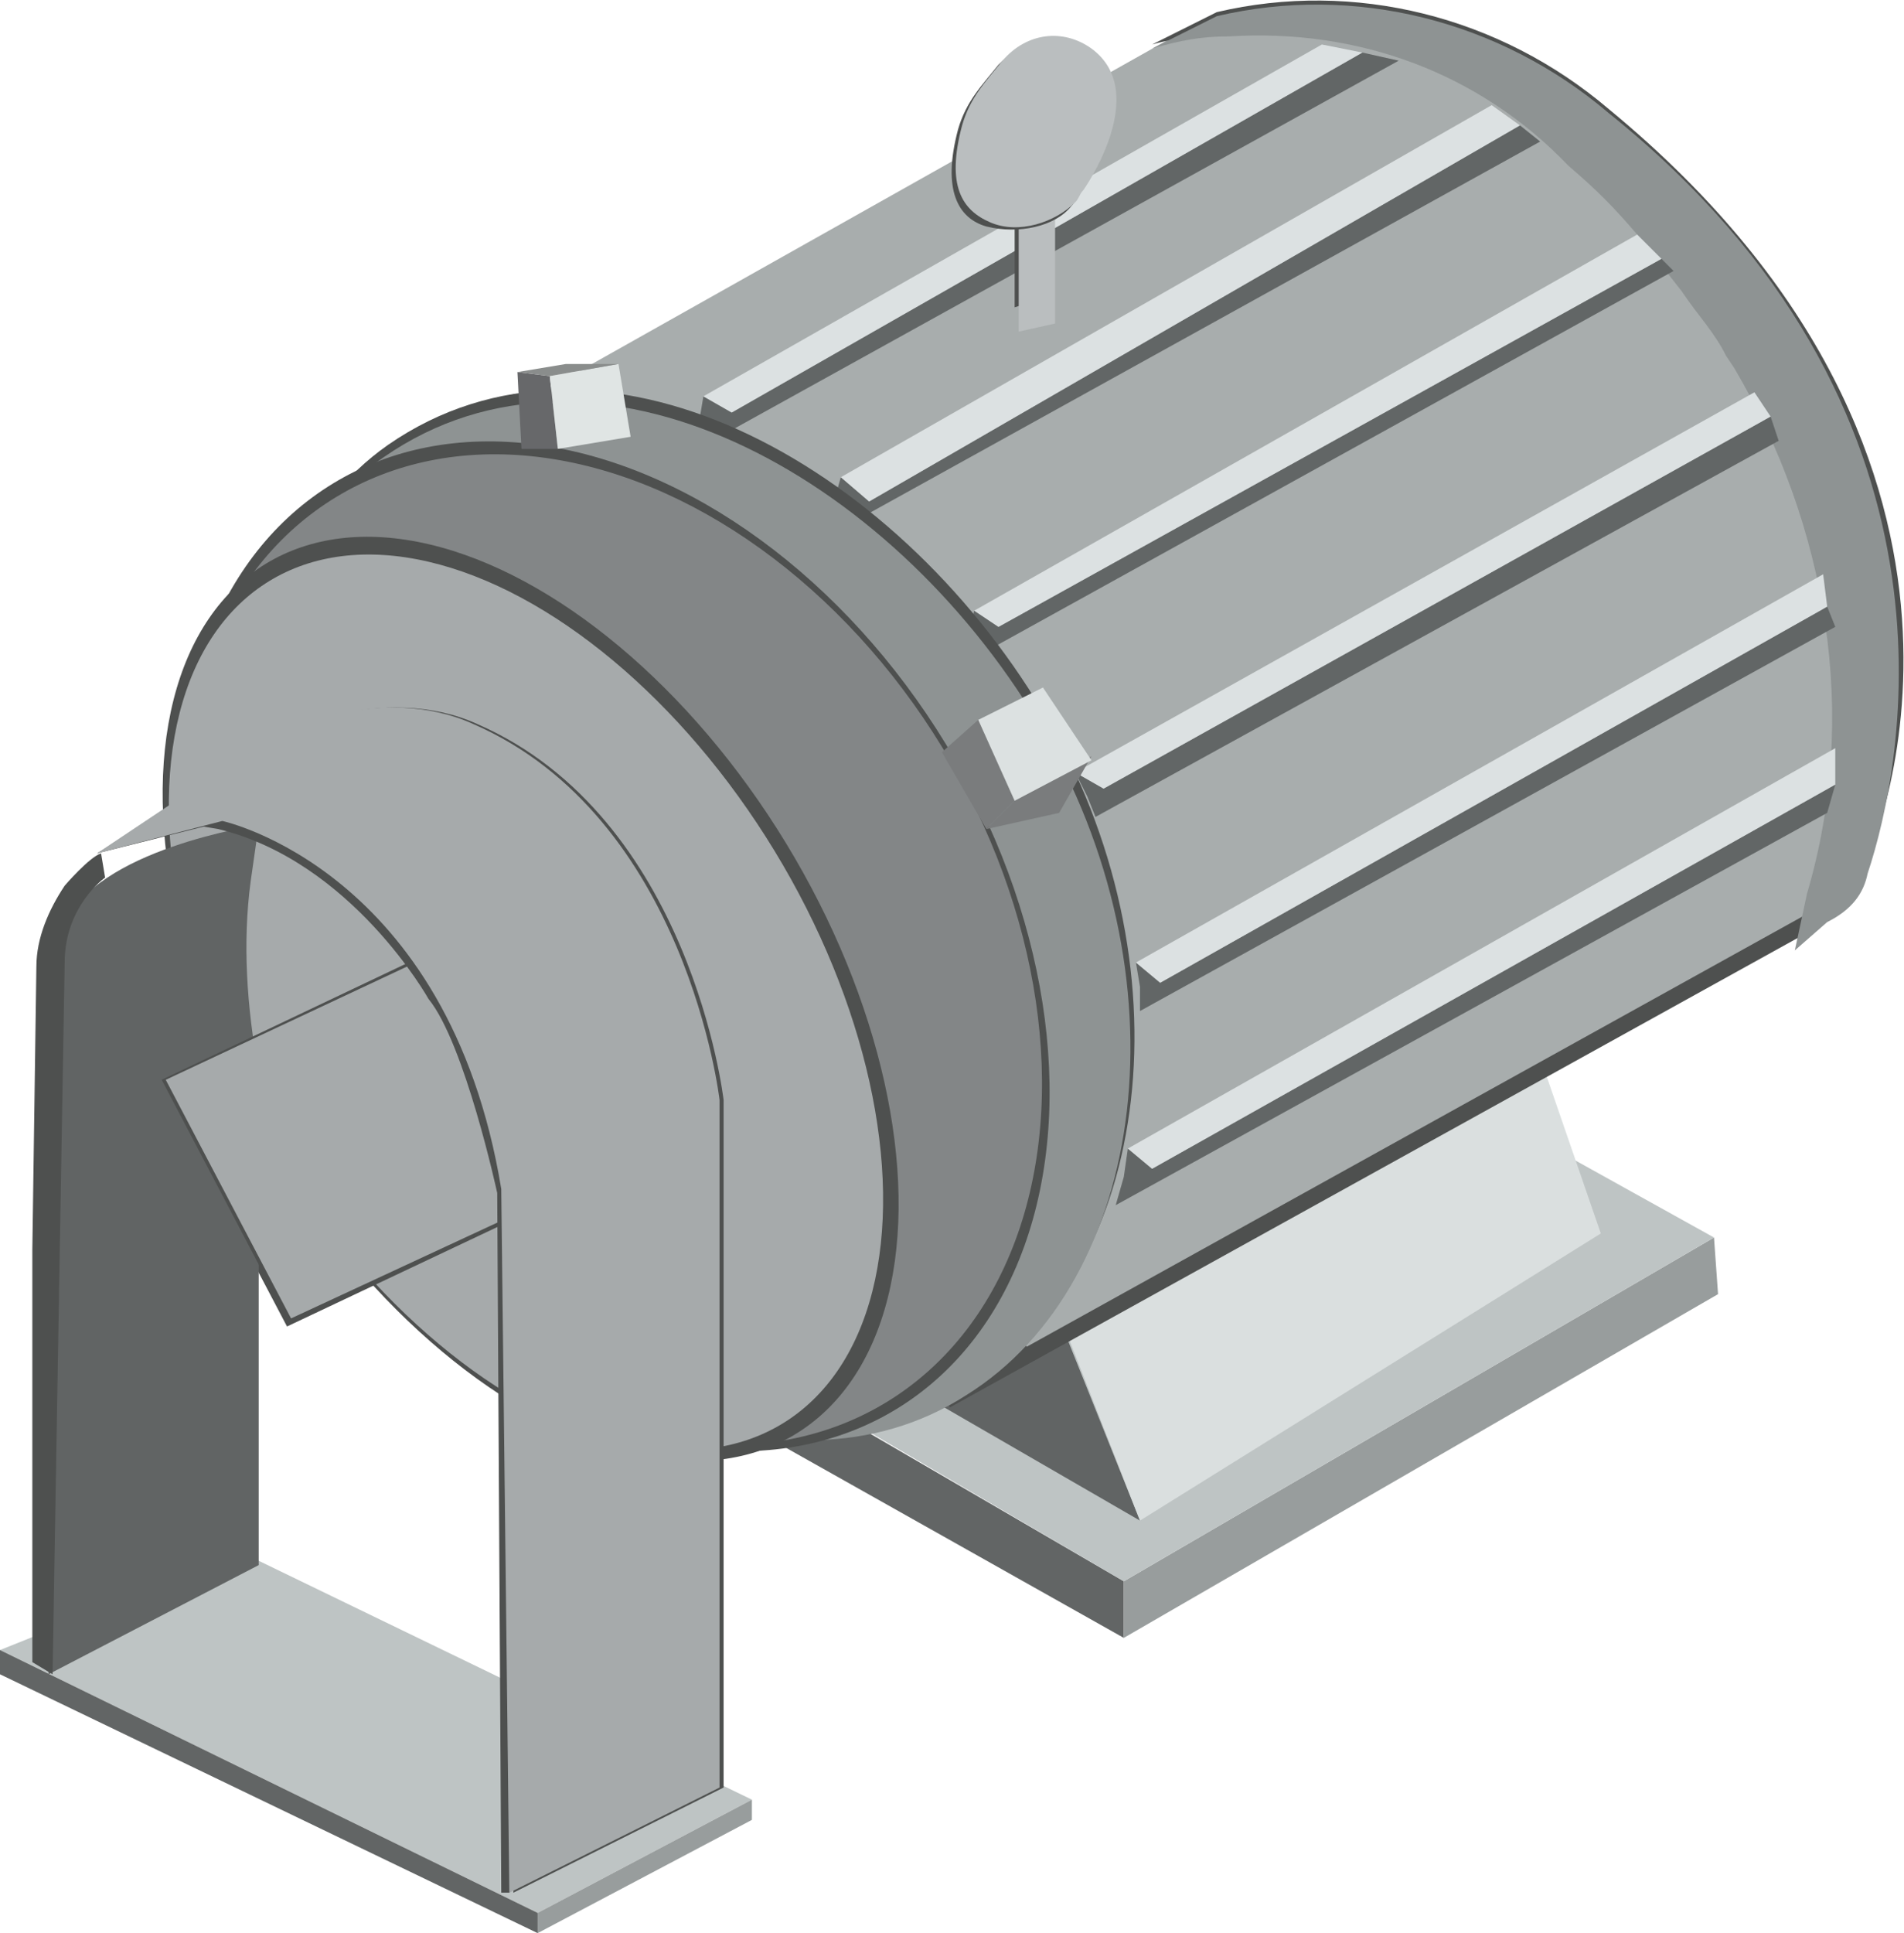<?xml version="1.0" encoding="utf-8"?>
<svg version="1.1" id="图层_1" xmlns="http://www.w3.org/2000/svg" xmlns:xlink="http://www.w3.org/1999/xlink" x="0px" y="0px"
	 viewBox="0 0 47.1 47.8" style="enable-background:new 0 0 47.1 47.8;" xml:space="preserve">
<g id="电机_1_">
	<polygon style="fill:#626565;" points="18,33.4 27.8,39.1 27.8,40.5 15,33.3 	"/>
	<polygon style="fill:#989D9D;" points="42.4,30.6 42.5,32 27.8,40.5 27.8,39.1 	"/>
	<polygon style="fill:#BEC4C4;" points="33.1,22.9 38.8,28.6 42.4,30.6 27.8,39.1 17.9,33.3 	"/>
	<polygon style="fill:#616464;" points="25.2,30.1 19.7,28 15.4,30.2 28.2,37.6 	"/>
	<polygon style="fill:#DADFDF;" points="39.6,30.5 28.2,37.6 24.8,28.9 36.6,21.8 	"/>
	<polygon style="fill:#4E504F;" points="29.2,1.2 8.6,12.8 23.5,34.8 45,22.9 46.6,16.3 42.2,6.6 37.8,2.4 33,0.8 	"/>
	<polygon com-has-ani="true" com-name="com_stroke"  style="fill:#A8ADAD;" points="29.4,0.7 8.6,12.4 25.4,33.3 44.7,22.6 46.8,15.8 42.3,6 38,2 33.3,0.4 	"/>
	<path style="fill:#4E504F;" d="M46.2,21.2c0,0,4.4-9.6-6.4-18.5c-2.7-2.3-6.3-3.2-9.7-2.4l-1.6,0.8c0.7-0.2,1.2-0.2,1.9-0.3
		c3.2-0.2,6.3,0.9,8.5,3.2c0.7,0.6,1.1,1,1.7,1.7l1.1,1.2c0.4,0.6,0.8,1,1.1,1.6L43,8.8c2.3,3.9,3.1,8.6,1.9,12.9l-0.2,0.7
		L46.2,21.2z"/>
	<path style="fill:#8E9393;" d="M45.2,22.8c0.6-0.3,0.9-0.7,1-1.2c0.9-2.7,2.7-11.5-6.4-18.8c-2.7-2.3-6.3-3.2-9.7-2.4l-1.6,0.8
		c0.7-0.2,1.2-0.3,1.9-0.3c3.2-0.2,6.2,0.9,8.4,3.2c0.7,0.6,1.1,1,1.7,1.7l1.1,1.4c0.4,0.6,0.8,1,1.1,1.6l0.2,0.3
		c2.3,3.9,3.1,8.6,1.8,13l-0.3,1.4L45.2,22.8z"/>
	<polygon style="fill:#626666;" points="26.9,19.7 26.6,19.1 27.3,19.5 43.8,10.3 44,10.9 27.1,20.2 	"/>
	<polygon style="fill:#DCE1E2;" points="26.6,19.1 27.3,19.5 43.8,10.3 43.4,9.7 	"/>
	<polygon style="fill:#626666;" points="24,15.5 24.1,15.1 24.7,15.5 41.1,6.4 41.4,6.7 24.4,16.1 	"/>
	<polygon style="fill:#DCE1E2;" points="24.1,15.1 24.7,15.5 41.1,6.4 40.5,5.8 	"/>
	<polygon style="fill:#626666;" points="28.2,24.4 28.1,23.8 28.7,24.3 45.2,15 45.4,15.5 28.2,25 	"/>
	<polygon style="fill:#DCE1E2;" points="28.1,23.8 28.7,24.3 45.2,15 45.1,14.2 	"/>
	<polygon style="fill:#626666;" points="27.8,29.1 27.9,28.4 28.5,28.9 45.4,19.4 45.2,20.1 27.6,29.8 	"/>
	<polygon style="fill:#DCE1E2;" points="27.9,28.4 28.5,28.9 45.4,19.4 45.4,18.5 	"/>
	<polygon style="fill:#626666;" points="20.6,12.5 20.8,11.8 21.5,12.4 37.6,3.1 38.1,3.5 21.3,12.8 	"/>
	<polygon style="fill:#DCE1E2;" points="20.8,11.8 21.5,12.4 37.6,3.1 36.9,2.6 	"/>
	<polygon style="fill:#626666;" points="17.3,10.4 17.4,9.8 18.1,10.2 33.7,1.3 34.6,1.5 17.8,10.8 	"/>
	<polygon style="fill:#DCE1E2;" points="17.4,9.8 18.1,10.2 33.7,1.3 32.7,1.1 	"/>
	<path style="fill:#4E504F;" d="M9,27.9c3.7,6.2,10.5,9.1,15,6.3c4.5-2.7,5.5-10.4,1.8-16.6S14.8,7.4,9.6,11C5.3,14,5.4,21.7,9,27.9
		z"/>
	<path style="fill:#8E9393;" d="M8.9,28.2c3.7,6.2,10.5,9.2,15,6.3c4.5-2.8,5.5-10.4,1.8-16.6s-11-10.2-16.2-6.6
		C5.2,14.2,5.2,22,8.9,28.2z"/>
	
		<ellipse transform="matrix(0.854 -0.52 0.52 0.854 -9.944 11.32)" style="fill:#4E504F;" cx="15.2" cy="23.4" rx="9.6" ry="13.4"/>
	
		<ellipse transform="matrix(0.854 -0.52 0.52 0.854 -9.998 11.267)" style="fill:#838687;" cx="15.1" cy="23.5" rx="9.6" ry="13.1"/>
	
		<ellipse transform="matrix(0.854 -0.52 0.52 0.854 -10.905 10.419)" style="fill:#4E504F;" cx="13.1" cy="24.7" rx="7.4" ry="12.6"/>
	
		<ellipse transform="matrix(0.854 -0.52 0.52 0.854 -10.987 10.364)" style="fill:#A6AAAB;" cx="13" cy="24.8" rx="7.2" ry="12.2"/>
	<polygon style="fill:#4E504F;" points="25.1,7.6 25.1,3.8 26,3.8 26,7.3 	"/>
	<polygon style="fill:#BABEBF;" points="25.2,8.2 25.2,4.3 26.1,4.3 26.1,8 	"/>
	<path style="fill:#4E504F;" d="M24.4,5.6c-0.7-0.2-1.1-0.9-0.7-2.4c0.2-0.7,0.6-1.1,1-1.6c0.6-0.6,1.5-1,2.2-0.3
		c1.5,1.1-0.2,3.5-0.2,3.5c-0.1,0.1-0.1,0.2-0.2,0.3C26.1,5.6,25.2,5.8,24.4,5.6z"/>
	<path style="fill:#BABEBF;" d="M24.5,5.5c-0.7-0.3-1.1-0.9-0.7-2.4c0.2-0.7,0.6-1.1,1-1.6c0.6-0.7,1.5-0.8,2.2-0.3
		c1.5,1.1-0.2,3.5-0.2,3.5c-0.1,0.1-0.1,0.2-0.2,0.3C26.1,5.5,25.2,5.8,24.5,5.5z"/>
	<polygon style="fill:#67686A;" points="12.9,11.1 12.8,9.2 13.6,9.3 13.8,11.1 	"/>
	<polygon style="fill:#E0E5E4;" points="15.6,10.8 13.8,11.1 13.6,9.3 15.3,9 	"/>
	<polygon style="fill:#8A8D8C;" points="14,9 12.8,9.2 13.6,9.3 15.3,9 	"/>
	<polygon style="fill:#7A7C7D;" points="23.3,18.6 24.2,17.8 25.1,19.8 24.4,20.5 	"/>
	<polygon style="fill:#7A7C7D;" points="27,18.7 25.1,19.8 24.4,20.5 26.2,20.1 	"/>
	<polygon style="fill:#DCE1E1;" points="25.8,17 24.2,17.8 25.1,19.8 27,18.8 	"/>
	<g>
		<polygon style="fill:#BEC4C4;" points="0,40.8 6,38.4 18.6,44.5 13.3,47.3 		"/>
		<polygon style="fill:#626565;" points="0,41.4 0,40.8 13.3,47.3 13.3,47.8 		"/>
		<polygon style="fill:#989D9D;" points="18.6,45 18.6,44.5 13.3,47.3 13.3,47.8 		"/>
		<polygon style="fill:#4E504F;" points="4,26.9 12,23.1 12.6,30.2 7.1,32.8 		"/>
		<path style="fill:#616464;" d="M1.2,41.4l5.2-2.7V26.5l0,0c-0.3-1.6-0.4-3.2-0.2-4.7l0.2-1.4c0,0-4.1,0.6-4.8,2.5L1.2,41.4z"/>
		<path style="fill:#4E504F;" d="M2.6,21.7c0,0-1,0.7-1,2.1L1.3,41.4l-0.5-0.3V30.9l0.1-7c0-0.7,0.3-1.4,0.7-2l0,0
			c0,0,0.6-0.7,0.9-0.8L2.6,21.7z"/>
		<polygon style="fill:#4E504F;" points="4,26.7 12,22.9 12.6,30 7.1,32.6 		"/>
		<polygon style="fill:#A6AAAB;" points="4.1,26.7 12.2,22.9 12.8,30 7.2,32.6 		"/>
		<path style="fill:#4E504F;" d="M12.7,46.8l5.2-2.6v-17c0,0-0.8-7-6.1-9.3c-1.1-0.5-2.4-0.5-3.6-0.2c-0.9,0.3-1.9,0.9-2.9,1.7
			l-2.9,1.7l3.2-0.8c0,0,5.6,1.2,6.9,9.1L12.7,46.8z"/>
		<path style="fill:#4E504F;" d="M12.6,46.8h-0.2l-0.1-17.3c0,0-0.8-3.7-1.7-4.8c0,0-1.9-3.4-5.2-4.2l-1.2-0.2l1.5-0.4l3.5,0.8
			l4,4.2L13,46.2L12.6,46.8z"/>
		<path style="fill:#A6AAAB;" d="M12.6,46.8l5.2-2.6v-17c0,0-0.8-7-6.1-9.3c-1.1-0.5-2.4-0.5-3.6-0.2C7.2,18,5,19.2,4.2,19.9
			l-1.8,1.2l3.1-0.8c0,0,5.6,1.2,6.9,9.1L12.6,46.8z"/>
	</g>
</g>
</svg>
